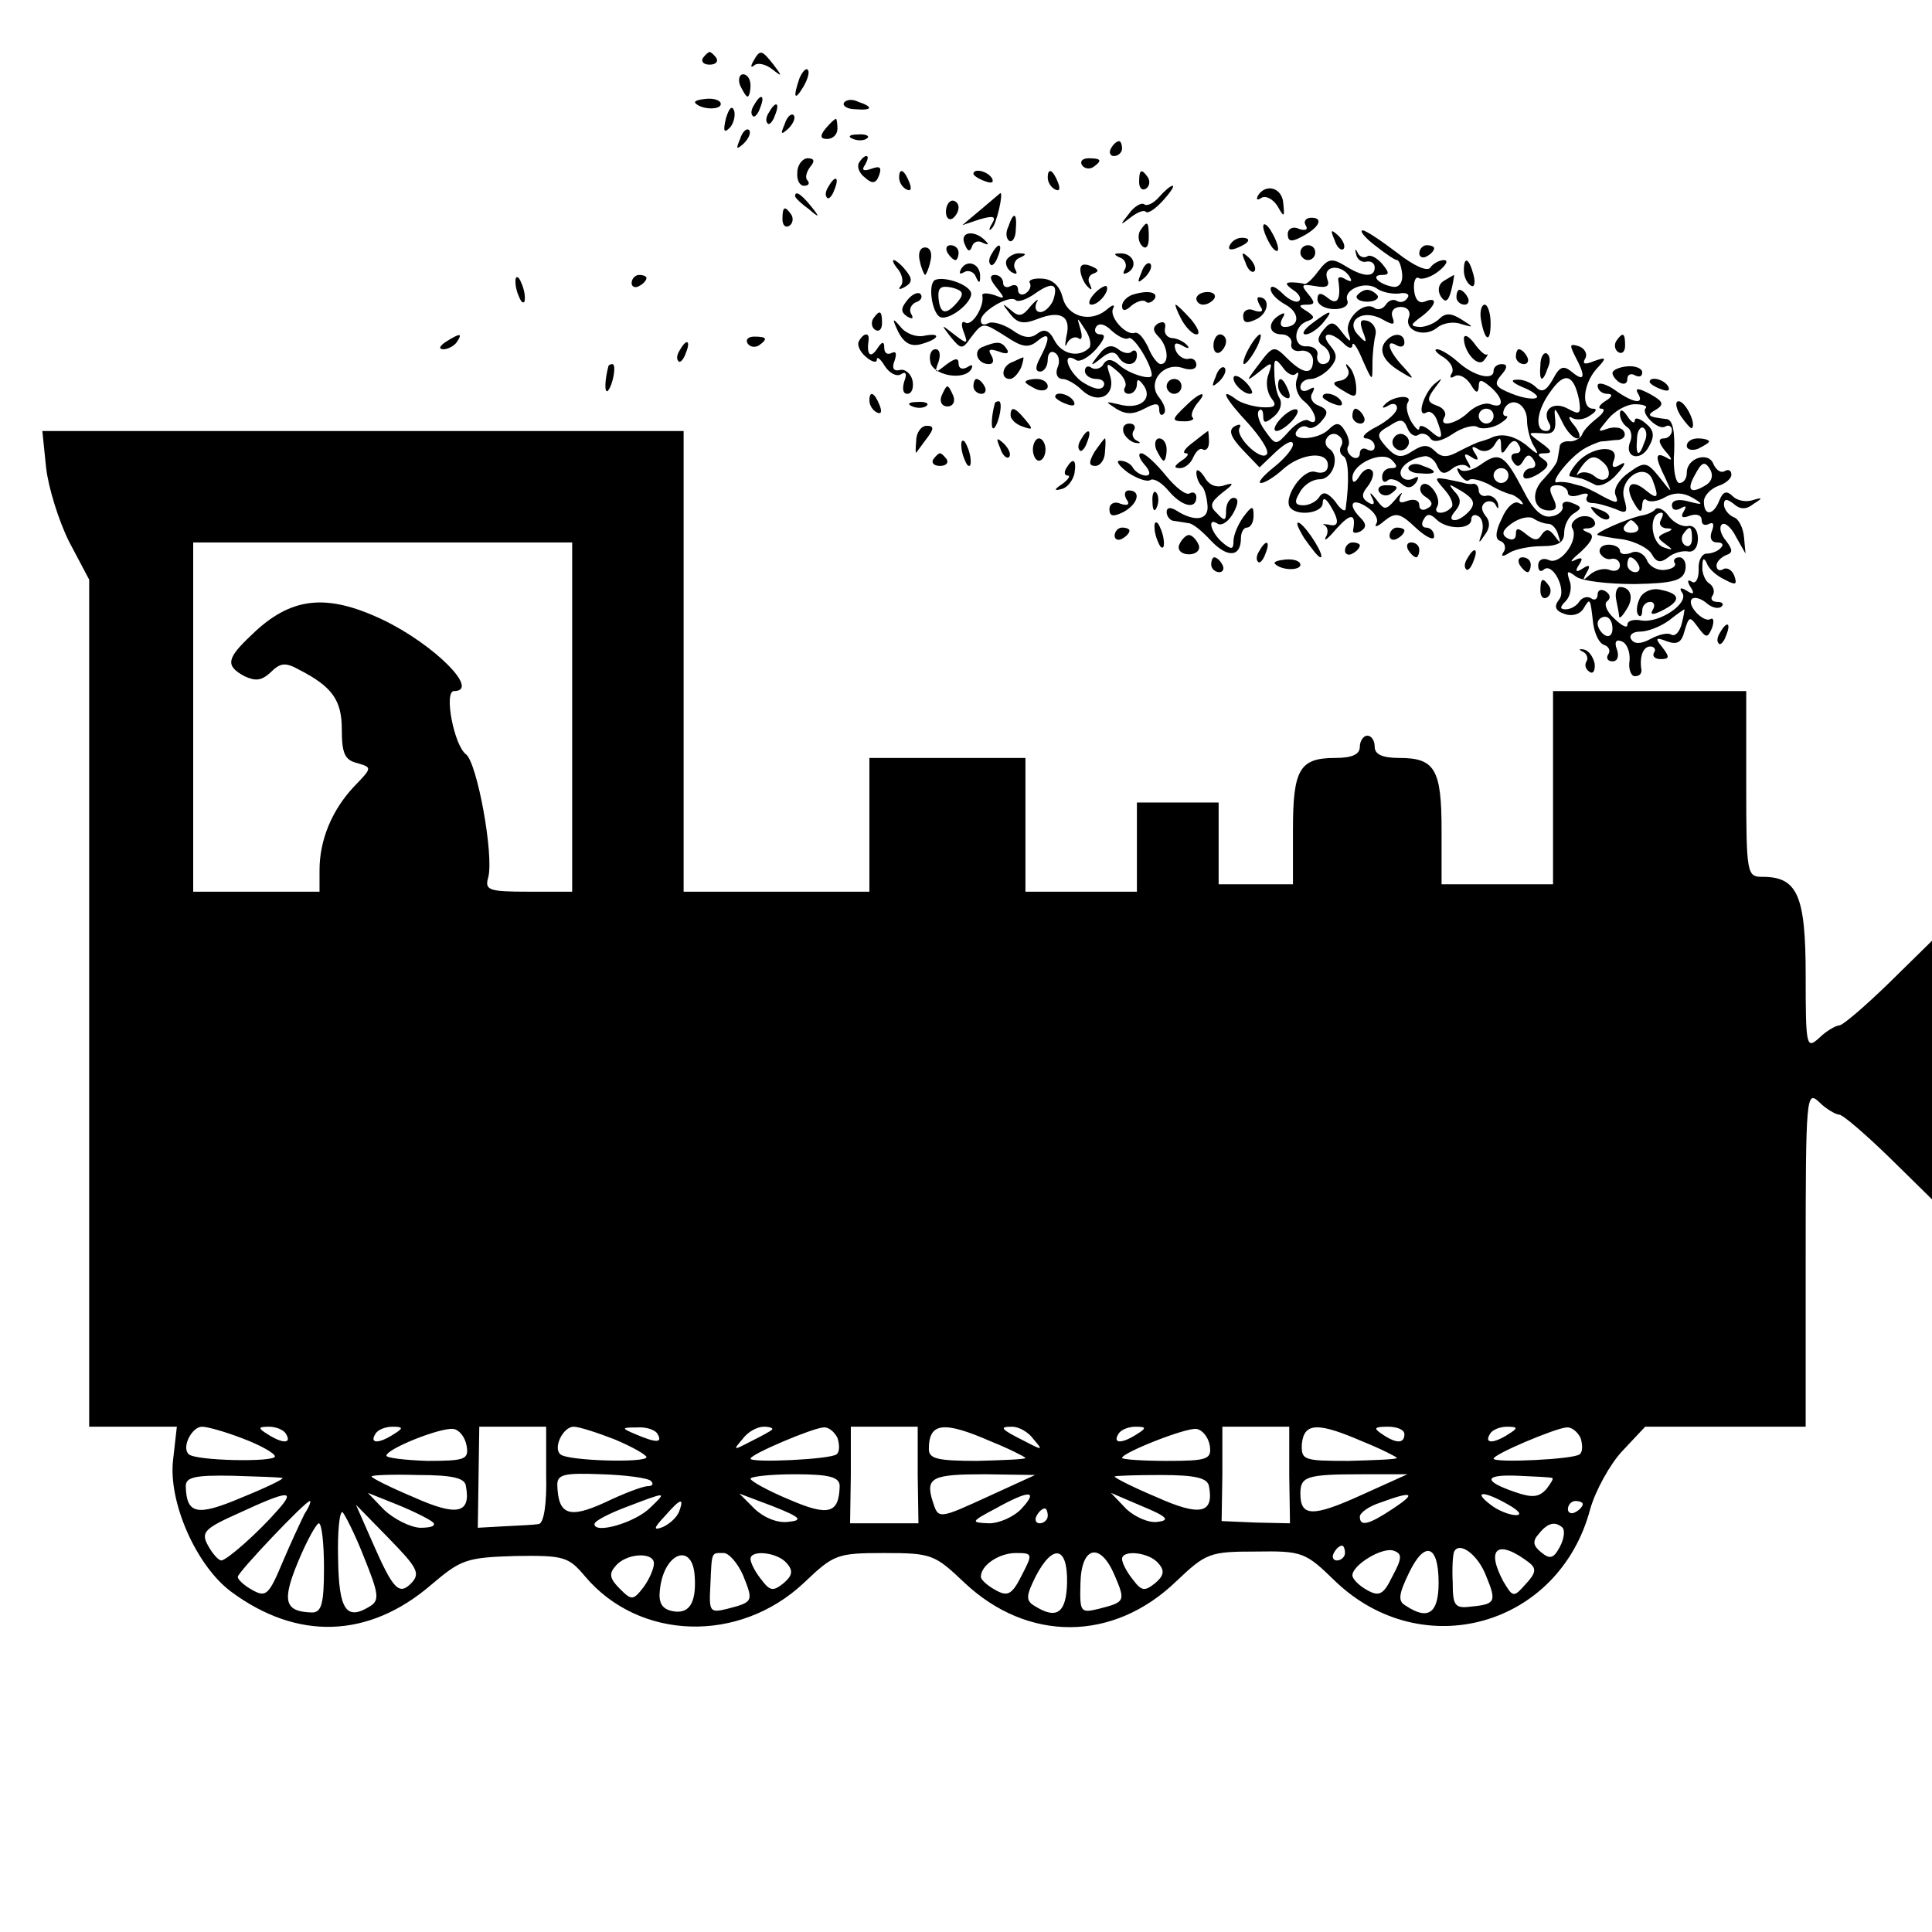 <?xml version="1.0" standalone="no"?>
<!DOCTYPE svg PUBLIC "-//W3C//DTD SVG 20010904//EN"
 "http://www.w3.org/TR/2001/REC-SVG-20010904/DTD/svg10.dtd">
<svg version="1.0" xmlns="http://www.w3.org/2000/svg"
 width="260pt" height="260pt" viewBox="0 0 260 260"
 preserveAspectRatio="xMidYMid meet">
<g transform="translate(0,260) scale(0.1,-0.1)"
fill="#000000" stroke="none">
<path d="M946 2522 c-3 -5 1 -9 9 -9 8 0 12 4 9 9 -3 4 -7 8 -9 8 -2 0 -6 -4
-9 -8z"/>
<path d="M1014 2518 c-4 -7 -4 -10 1 -6 4 4 15 2 24 -5 14 -11 14 -10 2 6 -16
20 -18 21 -27 5z"/>
<path d="M1076 2495 c-9 -26 -7 -32 5 -12 6 10 9 21 6 23 -2 3 -7 -2 -11 -11z"/>
<path d="M996 2485 c4 -8 8 -15 10 -15 2 0 4 7 4 15 0 8 -4 15 -10 15 -5 0 -7
-7 -4 -15z"/>
<path d="M936 2461 c9 -9 34 -9 34 -1 0 5 -9 8 -20 7 -10 -1 -17 -3 -14 -6z"/>
<path d="M1015 2459 c-4 -6 -5 -12 -2 -15 2 -3 7 2 10 11 7 17 1 20 -8 4z"/>
<path d="M1136 2462 c-3 -4 4 -9 15 -9 23 -2 25 3 4 10 -8 4 -16 3 -19 -1z"/>
<path d="M977 2441 c-4 -17 -3 -21 5 -13 5 5 8 16 6 23 -3 8 -7 3 -11 -10z"/>
<path d="M1035 2449 c-4 -6 -5 -12 -2 -15 2 -3 7 2 10 11 7 17 1 20 -8 4z"/>
<path d="M1056 2433 c-6 -14 -5 -15 5 -6 7 7 10 15 7 18 -3 3 -9 -2 -12 -12z"/>
<path d="M1111 2427 c-8 -10 -7 -14 2 -14 8 0 14 6 14 14 0 7 -1 13 -2 13 -2
0 -8 -6 -14 -13z"/>
<path d="M996 2413 c-6 -14 -5 -15 5 -6 7 7 10 15 7 18 -3 3 -9 -2 -12 -12z"/>
<path d="M1148 2413 c7 -3 16 -2 19 1 4 3 -2 6 -13 5 -11 0 -14 -3 -6 -6z"/>
<path d="M1495 2400 c-3 -5 -1 -10 4 -10 6 0 11 5 11 10 0 6 -2 10 -4 10 -3 0
-8 -4 -11 -10z"/>
<path d="M1073 2368 c-1 -10 3 -18 9 -18 6 0 8 3 5 7 -4 3 -2 11 3 18 7 8 6
12 -3 12 -7 0 -14 -9 -14 -19z"/>
<path d="M1156 2381 c-3 -5 0 -14 8 -20 10 -9 15 -8 19 3 4 11 1 13 -10 9 -11
-4 -14 -2 -9 5 4 7 5 12 2 12 -3 0 -7 -4 -10 -9z"/>
<path d="M1456 2378 c3 -5 10 -6 15 -3 13 9 11 12 -6 12 -8 0 -12 -4 -9 -9z"/>
<path d="M1210 2361 c0 -6 4 -13 10 -16 6 -3 7 1 4 9 -7 18 -14 21 -14 7z"/>
<path d="M1310 2366 c0 -2 7 -7 16 -10 8 -3 12 -2 9 4 -6 10 -25 14 -25 6z"/>
<path d="M1410 2361 c0 -6 4 -13 10 -16 6 -3 7 1 4 9 -7 18 -14 21 -14 7z"/>
<path d="M1533 2355 c0 -8 4 -12 9 -9 5 3 6 10 3 15 -9 13 -12 11 -12 -6z"/>
<path d="M1115 2349 c-4 -6 -5 -12 -2 -15 2 -3 7 2 10 11 7 17 1 20 -8 4z"/>
<path d="M1560 2335 c-7 -8 -16 -13 -20 -10 -4 3 -14 -3 -21 -13 -12 -15 -12
-16 2 -5 9 7 18 11 21 8 3 -3 13 4 23 15 10 11 16 20 13 20 -3 0 -11 -7 -18
-15z"/>
<path d="M1693 2337 c-3 -6 -1 -7 5 -3 6 3 15 -2 21 -11 9 -16 10 -16 8 3 -1
21 -23 28 -34 11z"/>
<path d="M1070 2336 c0 -2 8 -10 18 -17 15 -13 16 -12 3 4 -13 16 -21 21 -21
13z"/>
<path d="M1320 2318 l-25 -21 24 8 c18 5 22 4 16 -6 -5 -8 -4 -11 0 -6 6 5 16
49 11 47 -1 -1 -12 -10 -26 -22z"/>
<path d="M1273 2315 c0 -8 4 -12 9 -9 4 3 8 9 8 15 0 5 -4 9 -8 9 -5 0 -9 -7
-9 -15z"/>
<path d="M1053 2305 c0 -8 4 -12 9 -9 5 3 6 10 3 15 -9 13 -12 11 -12 -6z"/>
<path d="M1357 2295 c-4 -8 -3 -16 1 -19 4 -3 9 4 9 15 2 23 -3 25 -10 4z"/>
<path d="M1757 2297 c4 -6 0 -8 -9 -5 -8 4 -15 0 -15 -7 0 -10 5 -11 18 -4 24
12 31 26 14 26 -8 0 -11 -5 -8 -10z"/>
<path d="M1534 2289 c-3 -6 -2 -15 3 -20 5 -5 9 -1 9 11 0 23 -2 24 -12 9z"/>
<path d="M1700 2295 c0 -5 5 -17 10 -25 5 -8 10 -10 10 -5 0 6 -5 17 -10 25
-5 8 -10 11 -10 5z"/>
<path d="M1298 2272 c4 -10 7 -12 10 -4 2 7 9 9 15 5 7 -3 8 -2 4 2 -14 16
-36 14 -29 -3z"/>
<path d="M1796 2277 c3 -10 9 -15 12 -12 3 3 0 11 -7 18 -10 9 -11 8 -5 -6z"/>
<path d="M1850 2270 c14 -11 27 -20 30 -20 3 0 6 -9 7 -19 1 -11 -4 -18 -12
-17 -19 3 -32 16 -15 16 10 0 10 3 0 15 -7 8 -16 13 -20 10 -5 -3 -11 0 -13 5
-3 6 -4 5 -2 -2 1 -7 8 -12 14 -10 6 1 11 -2 11 -8 0 -14 -16 -13 -41 3 -17
10 -22 9 -35 -8 -8 -11 -17 -19 -19 -17 -3 1 -11 2 -17 2 -9 0 -8 -3 2 -10 8
-5 12 -12 8 -15 -3 -3 -13 1 -22 10 -9 9 -16 12 -16 6 0 -6 9 -15 20 -21 20
-11 19 -30 -1 -30 -6 0 -7 5 -3 12 4 7 3 8 -4 4 -17 -10 -15 -26 3 -26 8 0 14
-6 13 -12 -2 -7 4 -12 13 -10 9 1 16 -5 16 -13 0 -20 -13 -19 -35 3 -17 17
-19 17 -37 -7 -19 -25 -19 -26 0 -11 17 14 18 13 12 -4 -4 -10 -2 -24 4 -32 8
-10 5 -13 -13 -12 -13 1 -29 6 -35 11 -23 17 -14 0 17 -33 16 -18 28 -36 25
-41 -7 -11 -43 23 -37 35 3 5 0 6 -7 2 -8 -5 -5 -14 11 -31 l23 -24 22 21 c13
12 23 17 23 10 0 -6 -12 -20 -26 -31 -15 -12 -22 -21 -17 -21 5 0 18 8 29 18
24 22 61 26 61 6 0 -9 -7 -12 -17 -9 -17 5 -45 -37 -33 -49 11 -11 43 -6 43 7
0 8 4 7 10 -3 13 -21 12 -30 -2 -26 -7 1 -10 1 -5 -1 4 -3 5 -10 1 -16 -3 -7
4 -1 15 12 19 21 26 20 22 -2 -1 -5 4 -5 10 -2 8 5 8 10 0 18 -18 18 -12 28 8
15 11 -7 17 -17 13 -23 -3 -5 2 -4 11 4 15 12 21 11 42 -9 14 -13 25 -18 25
-12 0 7 -5 12 -11 12 -5 0 -7 5 -3 11 4 8 9 8 17 0 14 -14 47 -14 47 0 0 5 4
8 10 4 5 -3 7 -13 4 -23 -5 -14 -4 -14 4 -2 7 9 8 18 1 26 -6 8 -6 14 0 18 5
3 12 1 14 -4 3 -6 4 -5 3 2 -2 7 -9 12 -15 11 -6 -2 -11 2 -11 7 0 5 -3 9 -7
9 -5 -1 -10 0 -13 1 -3 1 -13 3 -23 5 -17 3 -17 2 -3 -14 9 -10 13 -21 9 -24
-9 -10 -25 -9 -19 1 7 12 -12 38 -21 29 -4 -5 -1 -12 6 -16 9 -6 10 -11 2 -15
-6 -4 -11 -2 -11 4 0 7 -7 9 -16 6 -10 -4 -13 -2 -9 7 4 6 0 4 -7 -5 -13 -15
-15 -15 -26 0 -7 9 -10 11 -6 3 5 -9 3 -12 -5 -7 -9 6 -9 11 0 22 6 8 9 18 5
21 -4 4 -11 1 -16 -7 -6 -10 -10 -11 -10 -3 0 19 40 37 53 24 8 -8 8 -11 -1
-11 -7 0 -12 -5 -12 -12 0 -6 3 -8 7 -5 3 4 12 2 19 -4 8 -7 14 -6 20 2 4 7 3
9 -4 5 -6 -3 -13 -2 -16 3 -6 10 10 24 31 27 6 1 14 -5 17 -13 5 -11 10 -12
20 -4 7 6 17 7 21 3 5 -4 5 -1 0 7 -6 10 -4 12 5 6 9 -6 11 -4 5 5 -6 9 -4 11
5 5 7 -4 16 -2 21 6 7 12 9 11 9 -1 0 -12 2 -12 9 -1 6 9 11 10 15 2 4 -6 2
-11 -4 -11 -6 0 -8 -5 -4 -11 5 -8 9 -8 14 1 5 9 9 9 14 1 4 -6 2 -11 -3 -11
-6 0 -11 -5 -11 -10 0 -6 8 -5 20 2 14 9 16 14 7 20 -9 6 -8 8 2 8 11 0 9 4
-5 14 -19 14 -19 14 1 13 15 -2 19 3 18 18 -2 18 -1 18 9 -2 6 -13 15 -23 21
-23 5 0 3 8 -4 17 -8 9 -9 14 -4 11 6 -4 17 -3 25 3 8 5 10 9 4 9 -16 0 -14
32 4 53 15 16 14 17 -3 11 -12 -5 -16 -4 -12 3 4 6 0 14 -8 17 -13 4 -13 2 -5
-14 14 -26 13 -35 -4 -21 -12 10 -17 8 -26 -9 -9 -16 -15 -19 -23 -11 -6 6
-18 11 -26 10 -9 0 -6 -4 8 -10 13 -5 22 -12 19 -14 -3 -3 -18 -1 -33 5 -23 9
-25 13 -15 25 9 10 9 15 1 15 -6 0 -11 -4 -11 -9 0 -14 -27 -7 -48 12 -10 9
-23 17 -28 17 -5 0 -1 -5 9 -11 9 -6 14 -15 11 -21 -4 -6 -2 -8 4 -4 6 3 15
-2 21 -11 7 -12 10 -13 11 -4 0 11 3 11 15 1 19 -16 20 -31 1 -24 -7 3 -20 -2
-29 -10 -17 -17 -42 -22 -33 -7 3 5 -1 12 -10 15 -14 5 -14 9 -3 24 11 14 11
15 -1 5 -15 -14 -24 -46 -10 -38 4 3 11 -2 14 -11 9 -24 7 -28 -9 -14 -8 7
-15 9 -15 4 0 -5 -5 -1 -11 9 -5 9 -8 21 -4 26 6 11 -22 8 -32 -4 -4 -4 -2 -5
5 -1 6 4 12 3 12 -3 0 -6 -12 -17 -27 -25 -16 -8 -22 -15 -15 -16 6 0 12 -5
12 -11 0 -5 -4 -7 -10 -4 -5 3 -10 1 -10 -5 0 -6 -5 -8 -10 -5 -6 4 -8 10 -6
14 3 4 1 13 -4 21 -7 12 -12 12 -22 2 -14 -14 -52 -16 -43 -2 4 6 10 8 15 5 4
-3 13 1 19 9 9 10 8 15 -4 20 -9 3 -13 11 -9 17 4 8 3 9 -4 5 -7 -4 -12 -2
-12 3 0 6 6 11 14 11 7 0 19 7 26 15 10 12 10 18 0 30 -15 18 1 20 18 3 7 -7
12 -8 12 -2 1 5 7 -4 14 -21 13 -29 13 -29 13 -5 0 14 2 31 4 39 2 7 -2 16
-10 19 -10 3 -12 0 -7 -14 6 -15 5 -17 -5 -6 -20 19 3 37 30 23 16 -9 19 -9
15 2 -3 8 2 14 11 14 9 0 14 -6 11 -14 -7 -18 21 -28 38 -14 7 6 22 9 32 5 18
-5 18 -5 1 6 -14 9 -22 9 -30 1 -6 -6 -18 -11 -26 -11 -14 1 -13 3 2 14 20 15
23 28 4 20 -8 -3 -13 4 -14 16 -1 11 2 18 6 16 4 -3 17 1 27 9 10 8 14 15 7
15 -6 0 -15 -5 -18 -10 -4 -6 -22 2 -45 20 -21 16 -42 30 -46 30 -5 0 2 -9 16
-20z m-34 -42 c4 -7 3 -8 -5 -4 -6 4 -11 4 -10 -1 4 -25 -1 -35 -14 -24 -10 8
-14 7 -14 -2 0 -7 10 -13 23 -13 12 0 20 5 17 12 -5 15 26 27 41 15 6 -4 19
-7 29 -6 9 2 15 -1 11 -6 -3 -5 -9 -7 -14 -4 -5 3 -11 1 -15 -5 -4 -6 -11 -8
-16 -4 -15 9 -41 -17 -34 -35 4 -13 2 -12 -9 2 -11 15 -15 15 -25 3 -8 -10 -9
-16 -1 -21 13 -8 13 -25 0 -25 -5 0 -9 6 -7 13 1 6 -5 11 -14 11 -20 -2 -19
28 1 34 10 4 9 6 -1 13 -12 7 -12 9 0 9 11 0 11 3 1 15 -10 12 -8 13 10 10 16
-3 20 0 16 10 -6 18 19 20 30 3z m-72 -131 c4 4 4 0 1 -8 -3 -9 1 -22 10 -29
16 -13 21 -35 6 -26 -4 3 -16 -3 -26 -14 -18 -20 -18 -20 -33 1 -8 11 -11 23
-8 26 3 4 6 1 6 -7 0 -10 3 -10 15 0 8 7 11 17 7 24 -4 6 -7 22 -7 34 -1 20 1
21 11 8 6 -9 14 -13 18 -9z m381 -35 c3 -19 1 -21 -15 -12 -20 11 -36 -2 -25
-20 3 -5 1 -10 -4 -10 -17 0 -13 29 7 55 18 25 30 21 37 -13z m-70 -28 c0 -10
4 -26 9 -34 8 -13 6 -13 -10 1 -17 13 -34 17 -49 9 -3 -1 -8 -3 -12 -4 -5 -1
-17 -7 -29 -13 -16 -9 -24 -9 -33 0 -9 9 -16 9 -30 0 -15 -10 -22 -9 -35 5
-14 16 -14 19 4 29 15 10 19 9 24 -3 3 -8 10 -13 15 -9 5 3 12 1 16 -5 4 -6
15 -4 30 6 13 9 29 13 34 9 6 -3 19 -1 28 4 10 6 14 11 10 11 -5 0 -5 5 -2 11
10 16 30 5 30 -17z m-45 6 c0 -5 -4 -10 -10 -10 -5 0 -10 5 -10 10 0 6 5 10
10 10 6 0 10 -4 10 -10z m-205 -40 c-3 -5 -2 -11 3 -14 7 -4 8 -34 3 -70 0 -6
-7 -2 -14 9 -10 12 -16 14 -21 7 -4 -7 -14 -12 -22 -12 -11 0 -13 4 -5 17 5
10 17 18 27 18 18 0 28 31 13 41 -5 3 -7 10 -3 15 3 5 10 7 15 3 5 -3 7 -9 4
-14z m173 -87 c-6 -7 -15 -13 -20 -13 -7 0 -6 5 1 13 8 10 7 17 -2 26 -9 11
-7 10 10 0 16 -10 19 -16 11 -26z"/>
<path d="M1826 2202 c-2 -4 4 -8 14 -8 10 0 16 4 14 8 -3 4 -9 8 -14 8 -5 0
-11 -4 -14 -8z"/>
<path d="M1766 2165 c-11 -8 -15 -15 -9 -15 6 0 16 7 23 15 16 19 11 19 -14 0z"/>
<path d="M1720 2081 c0 -6 4 -13 10 -16 6 -3 7 1 4 9 -7 18 -14 21 -14 7z"/>
<path d="M1722 2035 c-7 -8 -9 -15 -4 -15 5 0 15 7 22 15 16 19 -1 19 -18 0z"/>
<path d="M1876 2011 c-4 -5 -2 -12 3 -15 5 -4 12 -2 15 3 4 5 2 12 -3 15 -5 4
-12 2 -15 -3z"/>
<path d="M1655 2270 c-3 -6 1 -7 9 -4 18 7 21 14 7 14 -6 0 -13 -4 -16 -10z"/>
<path d="M1238 2248 c2 -10 6 -18 7 -18 1 0 5 8 7 18 3 11 0 19 -7 19 -7 0
-10 -8 -7 -19z"/>
<path d="M1275 2260 c3 -5 8 -10 11 -10 2 0 4 5 4 10 0 6 -5 10 -11 10 -5 0
-7 -4 -4 -10z"/>
<path d="M1335 2259 c-4 -6 -5 -12 -2 -15 2 -3 7 2 10 11 7 17 1 20 -8 4z"/>
<path d="M1750 2260 c0 -5 5 -10 10 -10 6 0 10 5 10 10 0 6 -4 10 -10 10 -5 0
-10 -4 -10 -10z"/>
<path d="M1910 2259 c0 -5 5 -7 10 -4 6 3 10 8 10 11 0 2 -4 4 -10 4 -5 0 -10
-5 -10 -11z"/>
<path d="M1355 2251 c-3 -5 0 -13 6 -17 7 -4 9 -3 5 4 -3 5 0 13 6 15 9 4 10
6 1 6 -6 1 -14 -3 -18 -8z"/>
<path d="M1508 2253 c6 -2 9 -10 6 -15 -4 -7 -2 -8 5 -4 13 9 5 26 -12 25 -9
0 -8 -2 1 -6z"/>
<path d="M1676 2247 c3 -10 9 -15 12 -12 3 3 0 11 -7 18 -10 9 -11 8 -5 -6z"/>
<path d="M1209 2237 c6 -8 7 -18 3 -22 -4 -5 -1 -5 6 -1 10 6 10 11 1 22 -6 8
-14 14 -16 14 -3 0 0 -6 6 -13z"/>
<path d="M1294 2239 c-4 -7 -3 -9 4 -5 5 3 13 0 15 -6 4 -9 6 -10 6 -1 1 17
-16 25 -25 12z"/>
<path d="M1454 2235 c1 -8 6 -18 11 -22 4 -4 5 -3 2 4 -4 6 -2 13 5 15 8 3 6
6 -4 10 -10 4 -15 2 -14 -7z"/>
<path d="M1536 2233 c-6 -14 -5 -15 5 -6 7 7 10 15 7 18 -3 3 -9 -2 -12 -12z"/>
<path d="M1970 2236 c0 -8 4 -17 9 -20 5 -4 7 3 4 14 -6 23 -13 26 -13 6z"/>
<path d="M694 2216 c1 -8 5 -18 8 -22 4 -3 5 1 4 10 -1 8 -5 18 -8 22 -4 3 -5
-1 -4 -10z"/>
<path d="M850 2219 c0 -5 5 -7 10 -4 6 3 10 8 10 11 0 2 -4 4 -10 4 -5 0 -10
-5 -10 -11z"/>
<path d="M1256 2221 c-7 -11 0 -45 10 -48 14 -4 47 24 40 35 -8 13 -45 22 -50
13z m33 -27 c-16 -19 -24 -17 -26 5 -1 14 3 17 18 14 15 -4 17 -8 8 -19z"/>
<path d="M1341 2213 c12 -15 12 -16 -3 -10 -10 3 -17 3 -16 -1 3 -14 -14 -42
-23 -36 -5 3 -6 -3 -2 -13 6 -16 5 -17 -13 -3 -18 14 -18 14 -5 -3 14 -17 16
-18 27 -2 17 22 16 22 48 2 21 -14 30 -16 42 -6 17 14 18 5 4 -22 -7 -13 -7
-19 0 -19 5 0 10 7 10 16 0 8 4 13 10 9 5 -3 7 -12 3 -20 -3 -8 0 -15 7 -15 6
0 18 -7 26 -15 21 -20 46 -8 38 19 -6 18 -5 19 9 7 9 -7 14 -17 11 -22 -3 -5
0 -9 5 -9 6 0 11 6 11 13 0 8 3 7 10 -3 11 -18 -7 -32 -35 -24 -18 4 -18 4 -3
-6 13 -8 23 -8 38 0 15 8 20 8 20 -1 0 -7 3 -9 6 -6 4 4 1 13 -6 22 -17 20 5
48 31 40 11 -4 19 -2 19 4 0 6 -5 10 -11 8 -6 -1 -14 4 -17 12 -3 9 0 11 9 6
8 -5 11 -4 6 1 -5 5 -14 9 -20 9 -7 1 -11 7 -9 14 1 7 -2 9 -9 6 -8 -5 -8 -10
0 -18 13 -13 15 -37 3 -37 -4 0 -12 10 -17 23 -6 12 -13 21 -18 19 -12 -4 -35
22 -29 33 3 6 -1 5 -9 -2 -22 -18 -53 -9 -59 17 -4 15 -13 24 -27 25 -12 1
-20 -2 -17 -6 2 -4 0 -10 -6 -14 -5 -3 -10 -1 -10 5 0 6 -4 8 -10 5 -5 -3 -10
-1 -10 4 0 6 -5 11 -11 11 -8 0 -7 -6 2 -17z m76 -18 c-4 -8 -11 -15 -17 -15
-6 0 -8 6 -5 13 4 6 0 4 -8 -5 -11 -14 -16 -15 -27 -5 -12 10 -12 9 -1 -5 10
-13 18 -15 38 -7 31 12 45 3 38 -24 -2 -12 -2 -16 1 -9 3 6 10 10 15 7 5 -4 6
2 3 12 -5 17 -5 17 6 0 7 -10 9 -21 6 -25 -14 -14 -37 -9 -47 10 -7 14 -14 16
-23 9 -9 -7 -19 -6 -34 5 -12 8 -27 12 -32 9 -6 -3 -10 -2 -10 4 0 12 39 35
47 27 3 -3 15 1 26 9 24 17 32 13 24 -10z m102 -50 c7 3 31 -36 31 -50 0 -7
-29 1 -43 13 -10 9 -17 10 -22 2 -3 -6 -11 -8 -16 -5 -5 4 -9 1 -9 -4 0 -6 7
-11 16 -11 8 0 12 -5 9 -10 -4 -6 -15 -3 -30 7 -20 16 -26 41 -6 28 5 -2 16 4
26 15 11 13 14 20 6 20 -7 0 -9 5 -6 10 4 6 12 4 21 -5 9 -8 19 -13 23 -10z"/>
<path d="M1479 2123 c-13 -16 -12 -17 3 -5 11 9 18 10 23 2 8 -14 25 -13 25 2
0 6 -3 8 -7 5 -3 -4 -12 -2 -18 3 -9 7 -17 5 -26 -7z"/>
<path d="M1943 2222 c-7 -4 -9 -13 -4 -21 6 -9 10 -7 14 8 3 12 4 21 4 21 -1
0 -7 -4 -14 -8z"/>
<path d="M1472 2204 c-7 -8 -8 -14 -3 -14 10 0 25 19 20 25 -2 1 -10 -3 -17
-11z"/>
<path d="M1221 2196 c-9 -11 -9 -16 0 -22 7 -4 9 -3 5 4 -3 5 0 12 6 15 7 2
10 7 7 11 -3 4 -12 0 -18 -8z"/>
<path d="M1523 2203 c-7 -3 -13 -9 -13 -15 0 -7 5 -7 13 1 8 6 16 8 19 5 3 -3
8 -1 12 4 5 9 -10 12 -31 5z"/>
<path d="M1610 2198 c0 -4 4 -8 9 -8 6 0 12 4 15 8 3 5 -1 9 -9 9 -8 0 -15 -4
-15 -9z"/>
<path d="M1960 2200 c0 -5 5 -10 11 -10 5 0 7 5 4 10 -3 6 -8 10 -11 10 -2 0
-4 -4 -4 -10z"/>
<path d="M1696 2188 c5 -7 2 -9 -8 -6 -8 4 -15 0 -15 -7 0 -10 5 -11 19 -4 16
9 17 29 2 29 -3 0 -2 -5 2 -12z"/>
<path d="M1590 2170 c6 -11 15 -20 20 -20 6 0 2 9 -7 20 -10 11 -19 20 -21 20
-1 0 2 -9 8 -20z"/>
<path d="M1993 2170 c5 -29 13 -33 13 -5 0 14 -4 25 -8 25 -4 0 -7 -9 -5 -20z"/>
<path d="M1175 2171 c-3 -5 -2 -12 3 -15 5 -3 9 1 9 9 0 17 -3 19 -12 6z"/>
<path d="M1209 2153 c8 -15 17 -20 31 -16 25 7 27 16 3 11 -10 -2 -24 3 -31
12 -11 13 -12 12 -3 -7z"/>
<path d="M600 2140 c-9 -6 -10 -10 -3 -10 6 0 15 5 18 10 8 12 4 12 -15 0z"/>
<path d="M1006 2138 c3 -5 10 -6 15 -3 13 9 11 12 -6 12 -8 0 -12 -4 -9 -9z"/>
<path d="M1156 2141 c-3 -5 1 -14 9 -21 8 -7 15 -9 15 -4 0 5 5 1 11 -9 6 -9
15 -14 21 -11 7 5 9 1 5 -9 -3 -10 -2 -17 4 -17 6 0 9 8 7 18 -2 9 -10 16 -17
14 -9 -2 -11 3 -7 13 3 9 2 13 -4 10 -6 -3 -10 0 -10 7 0 9 -3 9 -10 -2 -9
-13 -14 -7 -11 13 1 10 -7 9 -13 -2z"/>
<path d="M1633 2135 c0 -8 4 -12 9 -9 4 3 8 9 8 15 0 5 -4 9 -8 9 -5 0 -9 -7
-9 -15z"/>
<path d="M1680 2130 c-6 -11 -8 -20 -6 -20 3 0 10 9 16 20 6 11 8 20 6 20 -3
0 -10 -9 -16 -20z"/>
<path d="M1867 2143 c-13 -12 -7 -28 16 -42 21 -13 22 -13 5 6 -20 21 -24 38
-8 28 6 -3 10 -1 10 4 0 12 -13 14 -23 4z"/>
<path d="M1970 2145 c0 -19 19 -40 27 -30 5 6 6 9 4 8 -2 -2 -10 5 -17 15 -7
9 -13 13 -14 7z"/>
<path d="M2175 2141 c-3 -5 -2 -12 3 -15 5 -3 9 1 9 9 0 17 -3 19 -12 6z"/>
<path d="M915 2129 c-4 -6 -5 -12 -2 -15 2 -3 7 2 10 11 7 17 1 20 -8 4z"/>
<path d="M1322 2133 c-13 -5 -7 -23 9 -23 6 0 7 5 3 12 -5 8 -2 9 10 5 10 -4
15 -3 11 3 -7 11 -13 11 -33 3z"/>
<path d="M1252 2113 c3 -18 45 -26 55 -10 3 6 1 7 -5 3 -7 -4 -12 -2 -12 5 0
8 -5 7 -17 -2 -15 -12 -16 -12 -10 4 3 9 2 17 -4 17 -6 0 -9 -8 -7 -17z"/>
<path d="M2040 2120 c0 -5 5 -10 11 -10 5 0 7 5 4 10 -3 6 -8 10 -11 10 -2 0
-4 -4 -4 -10z"/>
<path d="M2073 2109 c-2 -23 3 -25 10 -4 4 8 3 16 -1 19 -4 3 -9 -4 -9 -15z"/>
<path d="M1363 2113 c-15 -5 -17 -23 -4 -23 5 0 11 7 15 15 3 8 4 15 3 14 -1
0 -8 -3 -14 -6z"/>
<path d="M819 2108 c-5 -18 -6 -38 -1 -34 7 8 12 36 6 36 -2 0 -4 -1 -5 -2z"/>
<path d="M1636 2093 c-6 -14 -5 -15 5 -6 7 7 10 15 7 18 -3 3 -9 -2 -12 -12z"/>
<path d="M1814 2103 c3 -6 -1 -13 -9 -15 -13 -2 -13 -5 3 -14 16 -10 18 -9 17
7 -1 10 -5 22 -10 26 -4 5 -5 3 -1 -4z"/>
<path d="M2170 2098 c0 -4 5 -10 10 -13 6 -3 10 -1 10 5 0 6 5 8 10 5 6 -3 10
-2 10 4 0 5 -9 9 -20 8 -11 -1 -20 -5 -20 -9z"/>
<path d="M1660 2091 c0 -10 19 -25 25 -20 1 2 -3 10 -11 17 -8 7 -14 8 -14 3z"/>
<path d="M1310 2080 c0 -5 5 -10 11 -10 5 0 7 5 4 10 -3 6 -8 10 -11 10 -2 0
-4 -4 -4 -10z"/>
<path d="M1380 2086 c0 -2 7 -6 15 -10 8 -3 15 -1 15 4 0 6 -7 10 -15 10 -8 0
-15 -2 -15 -4z"/>
<path d="M1570 2080 c0 -5 5 -10 10 -10 6 0 10 5 10 10 0 6 -4 10 -10 10 -5 0
-10 -4 -10 -10z"/>
<path d="M2150 2081 c0 -6 6 -11 13 -11 8 0 7 -4 -3 -10 -8 -5 -10 -10 -5 -10
6 0 3 -6 -6 -13 -9 -7 -18 -16 -20 -22 -2 -5 -10 -9 -16 -9 -7 1 -14 -2 -14
-7 -1 -5 -2 -13 -3 -17 0 -5 -9 -16 -18 -26 -19 -18 -15 -43 7 -43 10 0 11 5
5 17 -6 12 -5 17 6 17 7 0 14 -5 14 -10 0 -5 7 -6 16 -3 8 3 13 2 10 -2 -3 -5
0 -9 7 -9 7 0 20 -4 31 -8 15 -7 17 -5 12 13 -9 27 28 52 38 26 9 -24 7 -27
-9 -14 -20 17 -30 7 -16 -17 7 -12 10 -14 11 -4 0 8 3 11 6 8 4 -3 15 -2 25 4
13 7 25 6 37 -1 15 -9 14 -10 -5 -5 -14 4 -23 2 -23 -5 0 -6 5 -8 12 -4 7 4 8
3 4 -4 -5 -8 -2 -10 8 -6 9 3 16 1 16 -6 0 -6 4 -8 10 -5 6 3 7 -1 4 -9 -4
-10 -1 -16 7 -16 7 0 9 -3 5 -7 -4 -5 -13 -8 -19 -8 -7 0 -12 -10 -11 -22 0
-12 -4 -19 -9 -16 -6 4 -7 1 -2 -7 6 -9 4 -11 -5 -5 -8 5 -11 4 -6 -3 9 -14
-31 -41 -55 -37 -10 2 -19 0 -19 -6 0 -5 -8 -1 -18 9 -10 9 -14 20 -9 23 5 4
4 9 -2 13 -6 4 -11 2 -11 -4 0 -6 -4 -9 -9 -5 -5 3 -12 1 -16 -5 -3 -5 -11
-10 -18 -10 -8 0 -8 3 0 11 6 6 9 19 5 28 -4 13 -3 14 9 5 8 -6 43 -10 79 -10
53 1 65 5 68 19 2 9 -2 17 -8 17 -6 0 -9 -4 -6 -8 2 -4 -4 -8 -14 -9 -10 -1
-21 5 -24 14 -4 8 -13 13 -21 9 -8 -3 -15 -2 -15 3 0 4 -7 8 -15 8 -9 0 -14
-5 -12 -11 3 -6 10 -10 16 -8 6 1 11 -3 11 -9 0 -6 -6 -9 -14 -6 -7 3 -19 0
-26 -6 -10 -9 -11 -9 -5 2 6 10 4 12 -5 6 -9 -6 -11 -4 -5 5 6 9 4 11 -6 6 -8
-4 -4 1 9 12 15 14 18 22 10 25 -10 4 -10 6 0 6 7 1 11 5 7 11 -3 5 -12 7 -20
4 -8 -4 -12 -10 -9 -15 9 -15 -15 -49 -31 -43 -8 4 -15 1 -15 -7 0 -7 3 -9 7
-6 12 12 32 -27 21 -40 -7 -9 -5 -15 7 -19 10 -4 21 -1 26 7 9 15 9 15 13 -20
2 -14 8 -27 15 -29 6 -2 9 -8 5 -13 -3 -5 0 -9 6 -9 7 0 9 7 6 16 -4 10 -1 14
6 11 7 -2 12 -14 11 -26 -2 -11 2 -21 7 -21 6 0 9 3 9 8 -3 18 2 32 12 32 5 0
8 -4 5 -8 -3 -5 1 -9 9 -9 12 0 12 3 2 16 -10 12 -9 14 6 8 14 -5 20 -2 24 14
6 20 7 20 18 5 11 -15 13 -15 19 -1 3 9 2 14 -2 12 -9 -6 -33 19 -25 27 3 3
12 1 20 -6 7 -6 16 -8 20 -4 3 3 1 6 -6 6 -7 0 -10 4 -6 9 3 5 1 12 -5 16 -5
3 -10 14 -9 23 0 11 2 12 6 4 2 -7 13 -17 24 -22 15 -8 17 -7 13 5 -3 8 -10
12 -15 9 -5 -3 -9 -1 -9 5 0 5 6 11 13 14 9 3 9 7 0 19 -7 8 -10 18 -6 22 4 4
13 -4 19 -16 l13 -23 -2 22 c-1 12 -7 25 -14 27 -7 3 -13 11 -13 17 0 8 4 8
13 1 9 -8 17 -8 27 0 13 8 12 9 -1 5 -9 -3 -21 -1 -27 5 -8 8 -13 7 -18 -5 -8
-21 -21 -22 -21 -2 0 8 9 17 19 21 10 3 18 10 18 15 0 6 -4 8 -9 5 -5 -3 -11
1 -15 9 -6 18 -36 9 -36 -11 0 -8 -4 -14 -10 -14 -5 0 -9 19 -7 42 1 28 -2 43
-10 44 -26 3 -28 5 -14 13 11 7 9 11 -9 21 -15 8 -20 8 -16 1 10 -16 -6 -14
-32 5 -12 8 -22 10 -22 5z m65 -30 c-8 -7 17 -31 26 -25 5 3 9 0 9 -5 0 -6 -5
-11 -11 -11 -8 0 -7 -6 2 -17 10 -11 10 -14 2 -9 -16 9 -16 1 -2 -27 10 -22
10 -22 -8 1 -17 21 -20 21 -41 6 -13 -9 -21 -22 -18 -30 5 -12 2 -12 -17 -2
-12 7 -25 13 -29 14 -5 1 -11 3 -15 4 -5 1 -12 2 -17 1 -12 -3 14 31 34 44 8
5 20 10 25 11 6 0 16 2 23 2 7 1 11 6 7 12 -3 5 -13 6 -22 3 -14 -5 -13 -4 1
13 9 11 25 20 36 20 10 0 17 -2 15 -5z m82 -103 c-22 -14 -28 -8 -16 13 9 17
13 19 20 8 5 -8 3 -16 -4 -21z m-92 -108 c3 -5 1 -10 -4 -10 -6 0 -11 5 -11
10 0 6 2 10 4 10 3 0 8 -4 11 -10z m58 -80 c-3 -11 -9 -17 -14 -14 -5 3 -17 0
-28 -6 -13 -7 -22 -7 -26 0 -3 5 2 10 12 10 11 0 28 7 39 15 10 8 20 15 21 15
0 0 -1 -9 -4 -20z m-93 -6 c0 -8 -4 -12 -10 -9 -5 3 -10 10 -10 16 0 5 5 9 10
9 6 0 10 -7 10 -16z"/>
<path d="M2180 2043 c0 -6 4 -14 10 -18 5 -3 7 -12 4 -19 -9 -22 14 -28 25 -7
8 14 7 22 -4 31 -8 7 -15 9 -15 4 0 -5 -5 -2 -10 6 -6 9 -10 10 -10 3z m33
-38 c-7 -21 -12 -19 -10 4 0 11 5 18 9 15 4 -3 5 -11 1 -19z"/>
<path d="M2123 1978 c-9 -10 -13 -19 -10 -19 4 -1 10 -2 15 -3 4 -1 12 -5 18
-8 6 -4 20 2 30 14 11 12 13 18 5 13 -10 -6 -13 -4 -9 6 8 21 -29 19 -49 -3z
m41 -20 c-4 -5 -11 -5 -18 1 -7 6 -17 7 -22 3 -4 -4 -2 1 5 11 10 13 17 15 27
6 8 -6 11 -15 8 -21z"/>
<path d="M2220 2086 c0 -2 7 -7 16 -10 8 -3 12 -2 9 4 -6 10 -25 14 -25 6z"/>
<path d="M1267 2067 c-3 -8 1 -14 8 -14 7 0 11 6 8 14 -3 7 -6 13 -8 13 -2 0
-5 -6 -8 -13z"/>
<path d="M1170 2061 c0 -6 4 -13 10 -16 6 -3 7 1 4 9 -7 18 -14 21 -14 7z"/>
<path d="M1420 2066 c0 -2 7 -7 16 -10 8 -3 12 -2 9 4 -6 10 -25 14 -25 6z"/>
<path d="M1596 2054 c-20 -19 -20 -21 -1 -21 8 0 13 3 10 5 -3 3 0 11 6 19 16
18 4 16 -15 -3z"/>
<path d="M1780 2066 c0 -2 7 -7 16 -10 8 -3 12 -2 9 4 -6 10 -25 14 -25 6z"/>
<path d="M1228 2053 c7 -3 16 -2 19 1 4 3 -2 6 -13 5 -11 0 -14 -3 -6 -6z"/>
<path d="M1339 2058 c-5 -18 -6 -38 -1 -34 7 8 12 36 6 36 -2 0 -4 -1 -5 -2z"/>
<path d="M2262 2040 c7 -10 14 -18 15 -16 6 6 -9 36 -18 36 -5 0 -4 -9 3 -20z"/>
<path d="M1360 2041 c0 -5 7 -12 16 -15 14 -5 15 -4 4 9 -14 17 -20 19 -20 6z"/>
<path d="M1820 2040 c0 -5 5 -10 11 -10 5 0 7 5 4 10 -3 6 -8 10 -11 10 -2 0
-4 -4 -4 -10z"/>
<path d="M1233 2007 c-1 -11 -1 -18 0 -16 2 2 8 11 15 20 9 12 9 16 -1 16 -7
0 -14 -9 -14 -20z"/>
<path d="M1512 2018 c2 -6 10 -13 16 -14 7 -1 8 0 2 3 -5 2 -8 9 -4 14 3 5 0
9 -6 9 -7 0 -10 -5 -8 -12z"/>
<path d="M62 1971 c3 -27 17 -72 31 -100 l27 -51 0 -570 0 -570 59 0 59 0 -5
-44 c-7 -57 31 -143 78 -178 89 -66 185 -63 269 9 40 34 47 37 113 39 66 1 72
-1 94 -27 73 -87 208 -91 295 -9 40 38 44 40 108 40 64 0 68 -2 108 -40 85
-80 200 -80 285 2 40 38 45 40 107 40 63 1 67 -1 107 -40 117 -112 301 -61
343 97 7 25 27 61 43 78 l31 33 108 0 108 0 0 227 c0 218 1 226 18 210 10 -10
23 -17 27 -17 5 0 35 -26 67 -57 l58 -57 0 174 0 174 -58 -57 c-32 -31 -62
-57 -67 -57 -4 0 -17 -7 -27 -17 -17 -15 -18 -12 -18 84 0 108 -11 133 -58
133 -21 0 -22 3 -22 125 l0 125 -130 0 -130 0 0 -130 0 -130 -75 0 -75 0 0 73
c0 82 -9 97 -57 97 -23 0 -33 5 -33 15 0 8 -4 15 -10 15 -5 0 -10 -7 -10 -15
0 -10 -10 -15 -33 -15 -48 0 -57 -15 -57 -97 l0 -73 -50 0 -50 0 0 55 0 55
-55 0 -55 0 0 -60 0 -60 -75 0 -75 0 0 90 0 90 -105 0 -105 0 0 -90 0 -90
-125 0 -125 0 0 310 0 310 -431 0 -432 0 5 -49z m708 -336 l0 -235 -59 0 c-53
0 -59 2 -54 19 8 30 -15 155 -30 166 -16 12 -30 85 -16 85 36 0 -27 63 -96 96
-76 36 -124 31 -177 -21 -33 -31 -35 -41 -9 -55 15 -7 23 -6 35 5 13 13 20 14
38 4 45 -23 58 -41 58 -81 0 -32 4 -41 21 -45 20 -6 20 -6 -5 -32 -29 -31 -46
-71 -46 -112 l0 -29 -85 0 -85 0 0 235 0 235 255 0 255 0 0 -235z m-443 -971
c24 -9 43 -20 43 -24 0 -8 -107 -6 -116 3 -10 9 4 37 18 37 7 0 32 -7 55 -16z
m58 6 c8 -13 -5 -13 -25 0 -13 8 -13 10 2 10 9 0 20 -4 23 -10z m145 0 c-20
-13 -33 -13 -25 0 3 6 14 10 23 10 15 0 15 -2 2 -10z m98 -16 c3 -18 -2 -20
-53 -20 -30 1 -55 4 -55 7 0 9 72 38 90 36 8 -1 16 -11 18 -23z m107 -39 c1
-38 -3 -65 -10 -66 -5 -1 -26 -2 -46 -3 l-36 -2 1 68 1 68 45 0 45 0 0 -65z
m92 48 c24 -10 43 -21 43 -24 0 -8 -108 -5 -116 4 -10 9 4 37 18 37 7 0 32 -8
55 -17z m58 7 c7 -12 -2 -12 -30 0 -19 8 -19 9 2 9 12 1 25 -3 28 -9z m154 6
c-2 -2 -15 -9 -29 -16 -23 -12 -24 -12 -11 3 7 10 20 17 29 17 8 0 13 -2 11
-4z m88 -11 c3 -9 3 -19 -1 -22 -7 -7 -116 -12 -116 -6 0 6 83 41 98 42 7 1
15 -6 19 -14z m108 -50 l1 -65 -46 0 -46 0 1 65 0 65 45 0 45 0 0 -65z m99 45
c25 -10 46 -21 46 -22 0 -2 -29 -3 -65 -4 -54 0 -65 3 -65 16 0 36 20 38 84
10z m57 3 c13 -15 12 -15 -11 -3 -34 17 -36 20 -18 20 9 0 22 -7 29 -17z m139
7 c-20 -13 -33 -13 -25 0 3 6 14 10 23 10 15 0 15 -2 2 -10z m98 -15 c3 -19
-3 -21 -58 -21 -33 0 -60 2 -60 4 0 7 86 41 100 39 8 -1 16 -11 18 -22z m107
-40 l1 -65 -46 1 -46 2 1 63 0 64 45 0 45 0 0 -65z m99 45 c25 -10 46 -21 46
-22 0 -2 -29 -3 -65 -4 -61 0 -64 1 -63 23 3 29 22 29 82 3z m56 10 c0 -13
-11 -13 -30 0 -12 8 -11 10 8 10 12 0 22 -4 22 -10z m140 0 c-20 -13 -33 -13
-25 0 3 6 14 10 23 10 15 0 15 -2 2 -10z m97 -5 c3 -9 3 -19 -1 -22 -7 -7
-116 -12 -116 -6 0 6 83 41 98 42 7 1 15 -6 19 -14z m-1747 -54 c3 -1 -22 -13
-54 -26 -61 -26 -75 -23 -76 15 0 12 12 15 63 14 34 -1 64 -2 67 -3z m247 -11
c7 -37 -12 -41 -70 -15 -31 13 -57 26 -57 28 0 2 28 3 62 2 47 0 64 -4 65 -15z
m249 7 c4 -4 2 -7 -4 -7 -7 0 -33 -10 -58 -22 -48 -22 -63 -17 -64 24 0 14 10
16 60 14 32 -1 62 -5 66 -9z m254 -7 c-1 -37 -15 -41 -68 -18 -29 12 -52 25
-52 28 0 3 27 6 60 6 47 0 60 -4 60 -16z m204 -12 c-72 -33 -71 -33 -79 -8
-10 32 0 36 71 36 l67 -1 -59 -27z m293 12 c7 -37 -12 -41 -70 -15 -31 13 -57
26 -57 28 0 1 28 2 62 2 47 0 63 -4 65 -15z m205 -12 c-66 -30 -82 -29 -82 2
0 23 8 26 83 26 l61 0 -62 -28z m257 23 c2 -1 -2 -7 -8 -15 -10 -11 -19 -12
-42 -4 -44 15 -42 24 4 22 23 -1 44 -2 46 -3z m-1715 -43 c-27 -31 -68 -67
-76 -68 -4 0 -12 9 -18 20 -10 18 -5 23 42 44 67 31 76 31 52 4z m209 -17 c4
-5 -4 -7 -18 -7 -14 1 -35 12 -48 24 l-22 23 40 -16 c22 -9 44 -20 48 -24z
m292 20 c-20 -20 -75 -36 -75 -22 0 4 19 14 43 23 55 21 55 21 32 -1z m186
-19 c-14 -2 -32 5 -45 17 l-21 21 45 -17 c38 -15 41 -19 21 -21z m314 18 c-10
-11 -30 -20 -44 -20 -25 1 -25 2 9 20 45 25 58 25 35 0z m183 -18 c-11 -2 -30
6 -42 17 l-21 22 42 -18 c34 -14 38 -19 21 -21z m317 18 c-33 -22 -45 -25 -45
-11 0 5 12 14 28 19 43 16 49 13 17 -8z m155 5 c14 -8 19 -14 10 -14 -8 0 -24
6 -34 14 -25 19 -9 19 24 0z m-1620 -12 c-5 -10 -19 -40 -30 -66 -18 -43 -22
-47 -40 -37 -11 6 -20 14 -20 18 0 6 91 102 97 102 2 0 -1 -8 -7 -17z m504 3
c-3 -8 -13 -17 -22 -21 -13 -5 -13 -2 3 15 21 24 26 25 19 6z m1216 10 c0 -3
-4 -8 -10 -11 -5 -3 -10 -1 -10 4 0 6 5 11 10 11 6 0 10 -2 10 -4z m-1640 -72
c19 -47 21 -57 9 -65 -33 -21 -43 -6 -44 63 -1 37 2 65 6 63 3 -3 17 -30 29
-61z m64 -34 c-17 -18 -25 -9 -53 55 l-22 50 44 -45 c38 -39 43 -47 31 -60z
m856 90 c0 -5 -5 -10 -11 -10 -5 0 -7 5 -4 10 3 6 8 10 11 10 2 0 4 -4 4 -10z
m-974 -70 c0 -47 -3 -60 -16 -60 -37 1 -41 15 -19 68 12 29 25 52 28 52 4 0 7
-27 7 -60z m1667 54 c3 -4 2 -15 -4 -26 -8 -15 -13 -17 -25 -7 -11 9 -12 15
-3 25 12 15 22 17 32 8z m-293 -34 c0 -5 -5 -10 -11 -10 -5 0 -7 5 -4 10 3 6
8 10 11 10 2 0 4 -4 4 -10z m64 -31 c-12 -25 -18 -28 -34 -19 -11 6 -20 15
-20 20 0 14 41 39 56 33 11 -4 11 -10 -2 -34z m62 -9 c0 -41 -14 -51 -44 -31
-11 6 -10 15 4 44 21 44 40 39 40 -13z m64 9 c14 -34 13 -38 -20 -41 -22 -3
-25 1 -25 32 -1 19 0 38 2 42 7 14 32 -4 43 -33z m58 18 c10 -8 9 -14 -5 -29
-16 -18 -17 -18 -30 4 -24 45 -7 57 35 25z m-1178 -1 c0 -7 -6 -21 -14 -32
-14 -18 -16 -18 -32 -2 -13 13 -15 20 -6 30 14 18 52 20 52 4z m55 -19 c2 -35
-8 -50 -31 -45 -13 3 -18 11 -16 28 5 51 45 66 47 17z m65 3 c14 -35 14 -36
-21 -45 -24 -6 -25 -4 -23 32 2 46 1 43 18 43 7 0 19 -14 26 -30z m59 16 c9
-10 7 -17 -5 -27 -14 -11 -18 -10 -30 6 -8 10 -14 22 -14 27 0 13 37 9 49 -6z
m316 -16 c-13 -26 -19 -29 -35 -20 -11 6 -20 14 -20 18 0 16 25 32 47 32 23 0
23 -1 8 -30z m61 -10 c-1 -41 -14 -50 -44 -31 -12 7 -11 14 2 40 23 44 43 40
42 -9z m64 10 c15 -35 14 -36 -21 -45 -25 -6 -26 -5 -25 34 1 51 27 56 46 11z
m59 16 c9 -10 7 -17 -5 -27 -14 -11 -18 -10 -30 6 -8 10 -14 22 -14 27 0 13
37 9 49 -6z"/>
<path d="M1455 2009 c-4 -6 -5 -12 -2 -15 2 -3 7 2 10 11 7 17 1 20 -8 4z"/>
<path d="M1606 2005 c-11 -8 -16 -15 -10 -15 5 0 2 -5 -6 -10 -10 -7 -11 -10
-2 -10 7 0 15 7 18 15 4 8 9 13 13 10 4 -2 8 2 8 10 0 8 -1 15 -1 15 -1 0 -10
-7 -20 -15z"/>
<path d="M1294 1996 c1 -8 5 -18 8 -22 4 -3 5 1 4 10 -1 8 -5 18 -8 22 -4 3
-5 -1 -4 -10z"/>
<path d="M1346 1997 c3 -10 9 -15 12 -12 3 3 0 11 -7 18 -10 9 -11 8 -5 -6z"/>
<path d="M1390 1995 c0 -8 4 -15 8 -15 5 0 9 7 9 15 0 8 -4 15 -9 15 -4 0 -8
-7 -8 -15z"/>
<path d="M1473 1992 c-8 -14 -8 -19 1 -19 7 0 13 9 13 19 1 10 1 18 0 18 -1 0
-7 -8 -14 -18z"/>
<path d="M1556 1995 c4 -8 8 -15 10 -15 2 0 4 7 4 15 0 8 -4 15 -10 15 -5 0
-7 -7 -4 -15z"/>
<path d="M2270 2000 c0 -5 7 -7 15 -4 8 4 15 8 15 10 0 2 -7 4 -15 4 -8 0 -15
-4 -15 -10z"/>
<path d="M1256 1982 c-3 -5 1 -9 9 -9 8 0 12 4 9 9 -3 4 -7 8 -9 8 -2 0 -6 -4
-9 -8z"/>
<path d="M1540 1975 c8 -9 9 -15 2 -15 -6 0 -14 5 -17 10 -3 6 -11 10 -18 10
-6 0 -1 -7 11 -16 12 -8 26 -13 30 -10 5 3 16 -4 25 -15 18 -21 37 -25 37 -8
0 5 -4 8 -9 5 -5 -3 -19 8 -32 24 -13 16 -28 30 -33 30 -5 0 -3 -7 4 -15z"/>
<path d="M1993 1975 c-11 -8 -24 -11 -28 -7 -5 4 -5 1 -1 -6 5 -7 10 -11 13
-8 3 3 15 0 27 -6 11 -7 24 -12 28 -13 3 0 10 -4 15 -9 4 -5 3 -6 -3 -3 -6 4
-17 -6 -23 -21 -9 -18 -9 -28 -2 -30 6 -2 8 -9 5 -14 -5 -7 -2 -8 7 -2 8 5 28
9 44 9 22 0 30 5 30 18 0 10 6 22 13 26 11 7 11 9 -2 14 -9 4 -15 1 -13 -5 1
-5 -6 -12 -16 -13 -12 -2 -24 9 -37 35 -25 48 -32 53 -57 35z m37 -15 c0 -5
-4 -10 -10 -10 -5 0 -10 5 -10 10 0 6 5 10 10 10 6 0 10 -4 10 -10z m54 -65
c5 0 11 -7 13 -15 4 -12 3 -12 -5 -1 -7 9 -11 10 -17 2 -5 -9 -10 -9 -21 0
-11 9 -14 9 -14 0 0 -7 -5 -9 -12 -5 -8 5 -6 11 7 20 10 7 23 10 29 6 6 -4 15
-7 20 -7z"/>
<path d="M1435 1970 c-3 -5 -3 -10 2 -10 4 0 1 -5 -7 -11 -12 -8 -12 -10 -1
-7 8 2 15 12 17 21 3 19 -2 22 -11 7z"/>
<path d="M1896 1972 c-3 -4 4 -9 15 -9 23 -2 25 3 4 10 -8 4 -16 3 -19 -1z"/>
<path d="M1610 1964 c0 -6 3 -14 7 -18 4 -3 7 -15 8 -26 2 -20 -17 -23 -42 -7
-8 5 -13 4 -13 -2 0 -6 5 -12 10 -12 6 -1 14 -2 19 -3 6 0 19 -11 31 -24 22
-23 40 -22 40 4 0 8 4 14 8 14 5 0 9 7 9 16 0 14 -2 14 -14 -2 -7 -10 -13 -24
-13 -32 0 -12 -3 -12 -15 -2 -16 14 -21 35 -6 25 6 -3 15 4 21 15 7 13 7 20 0
20 -5 0 -10 -8 -10 -17 0 -14 -2 -15 -12 -4 -11 10 -9 15 7 28 16 12 16 14 3
10 -11 -4 -21 0 -27 11 -6 9 -11 12 -11 6z"/>
<path d="M1856 1938 c3 -5 10 -6 15 -3 13 9 11 12 -6 12 -8 0 -12 -4 -9 -9z"/>
<path d="M1516 1928 c5 -7 2 -9 -8 -6 -8 4 -15 0 -15 -7 0 -10 5 -11 19 -4 20
11 24 29 7 29 -5 0 -7 -5 -3 -12z"/>
<path d="M1551 1924 c0 -11 3 -14 6 -6 3 7 2 16 -1 19 -3 4 -6 -2 -5 -13z"/>
<path d="M2147 1909 c7 -7 15 -10 18 -7 3 3 -2 9 -12 12 -14 6 -15 5 -6 -5z"/>
<path d="M2228 1915 c-3 -4 -12 -8 -20 -9 -18 -4 -64 -24 -58 -26 3 -1 18 -4
35 -6 16 -3 34 -12 38 -20 6 -11 12 -12 22 -4 7 6 19 9 26 8 8 -2 14 5 14 17
0 12 -6 19 -14 17 -7 -1 -18 4 -25 13 -6 9 -14 13 -18 10z m7 -15 c-3 -5 0
-10 7 -11 10 0 10 -2 -1 -6 -11 -5 -11 -7 0 -15 11 -8 11 -9 -1 -5 -19 5 -22
47 -4 47 3 0 2 -4 -1 -10z m-31 -8 c3 -5 -1 -9 -9 -9 -8 0 -12 4 -9 9 3 4 7 8
9 8 2 0 6 -4 9 -8z m73 -17 c0 -8 -4 -12 -9 -9 -5 3 -6 10 -3 15 9 13 12 11
12 -6z"/>
<path d="M1554 1886 c1 -8 5 -18 8 -22 4 -3 5 1 4 10 -1 8 -5 18 -8 22 -4 3
-5 -1 -4 -10z"/>
<path d="M1755 1876 c10 -14 19 -26 22 -26 7 0 -17 39 -28 46 -6 3 -3 -5 6
-20z"/>
<path d="M1500 1879 c0 -5 5 -7 10 -4 6 3 10 8 10 11 0 2 -4 4 -10 4 -5 0 -10
-5 -10 -11z"/>
<path d="M1870 1879 c0 -5 5 -7 10 -4 6 3 10 8 10 11 0 2 -4 4 -10 4 -5 0 -10
-5 -10 -11z"/>
<path d="M1587 1867 c-3 -7 3 -13 13 -13 10 0 16 6 13 13 -3 7 -9 13 -13 13
-4 0 -10 -6 -13 -13z"/>
<path d="M1695 1859 c-4 -6 -5 -12 -2 -15 2 -3 7 2 10 11 7 17 1 20 -8 4z"/>
<path d="M1810 1859 c0 -5 5 -7 10 -4 6 3 10 8 10 11 0 2 -4 4 -10 4 -5 0 -10
-5 -10 -11z"/>
<path d="M1895 1860 c3 -5 8 -10 11 -10 2 0 4 5 4 10 0 6 -5 10 -11 10 -5 0
-7 -4 -4 -10z"/>
<path d="M1975 1849 c-4 -6 -5 -12 -2 -15 2 -3 7 2 10 11 7 17 1 20 -8 4z"/>
<path d="M1630 1840 c0 -5 5 -10 11 -10 5 0 7 5 4 10 -3 6 -8 10 -11 10 -2 0
-4 -4 -4 -10z"/>
<path d="M1716 1841 c9 -9 34 -9 34 -1 0 5 -9 8 -20 7 -10 -1 -17 -3 -14 -6z"/>
<path d="M2045 1840 c3 -5 8 -10 11 -10 2 0 4 5 4 10 0 6 -5 10 -11 10 -5 0
-7 -4 -4 -10z"/>
<path d="M2073 1805 c0 -8 4 -12 9 -9 5 3 6 10 3 15 -9 13 -12 11 -12 -6z"/>
<path d="M2175 1793 c2 -10 4 -20 4 -23 1 -3 5 2 10 10 10 15 6 30 -9 30 -4 0
-7 -8 -5 -17z"/>
<path d="M2206 1793 c-4 -9 -4 -18 -1 -21 3 -3 5 0 5 6 0 7 5 12 11 12 5 0 7
-5 3 -11 -4 -7 1 -7 16 1 24 13 20 22 -9 27 -11 1 -22 -5 -25 -14z"/>
<path d="M2315 1749 c-4 -6 -5 -12 -2 -15 2 -3 7 2 10 11 7 17 1 20 -8 4z"/>
<path d="M2130 1723 c5 -2 8 -9 5 -13 -3 -5 -1 -11 4 -14 5 -4 8 2 7 11 -2 9
-8 18 -15 19 -6 1 -7 0 -1 -3z"/>
</g>
</svg>
